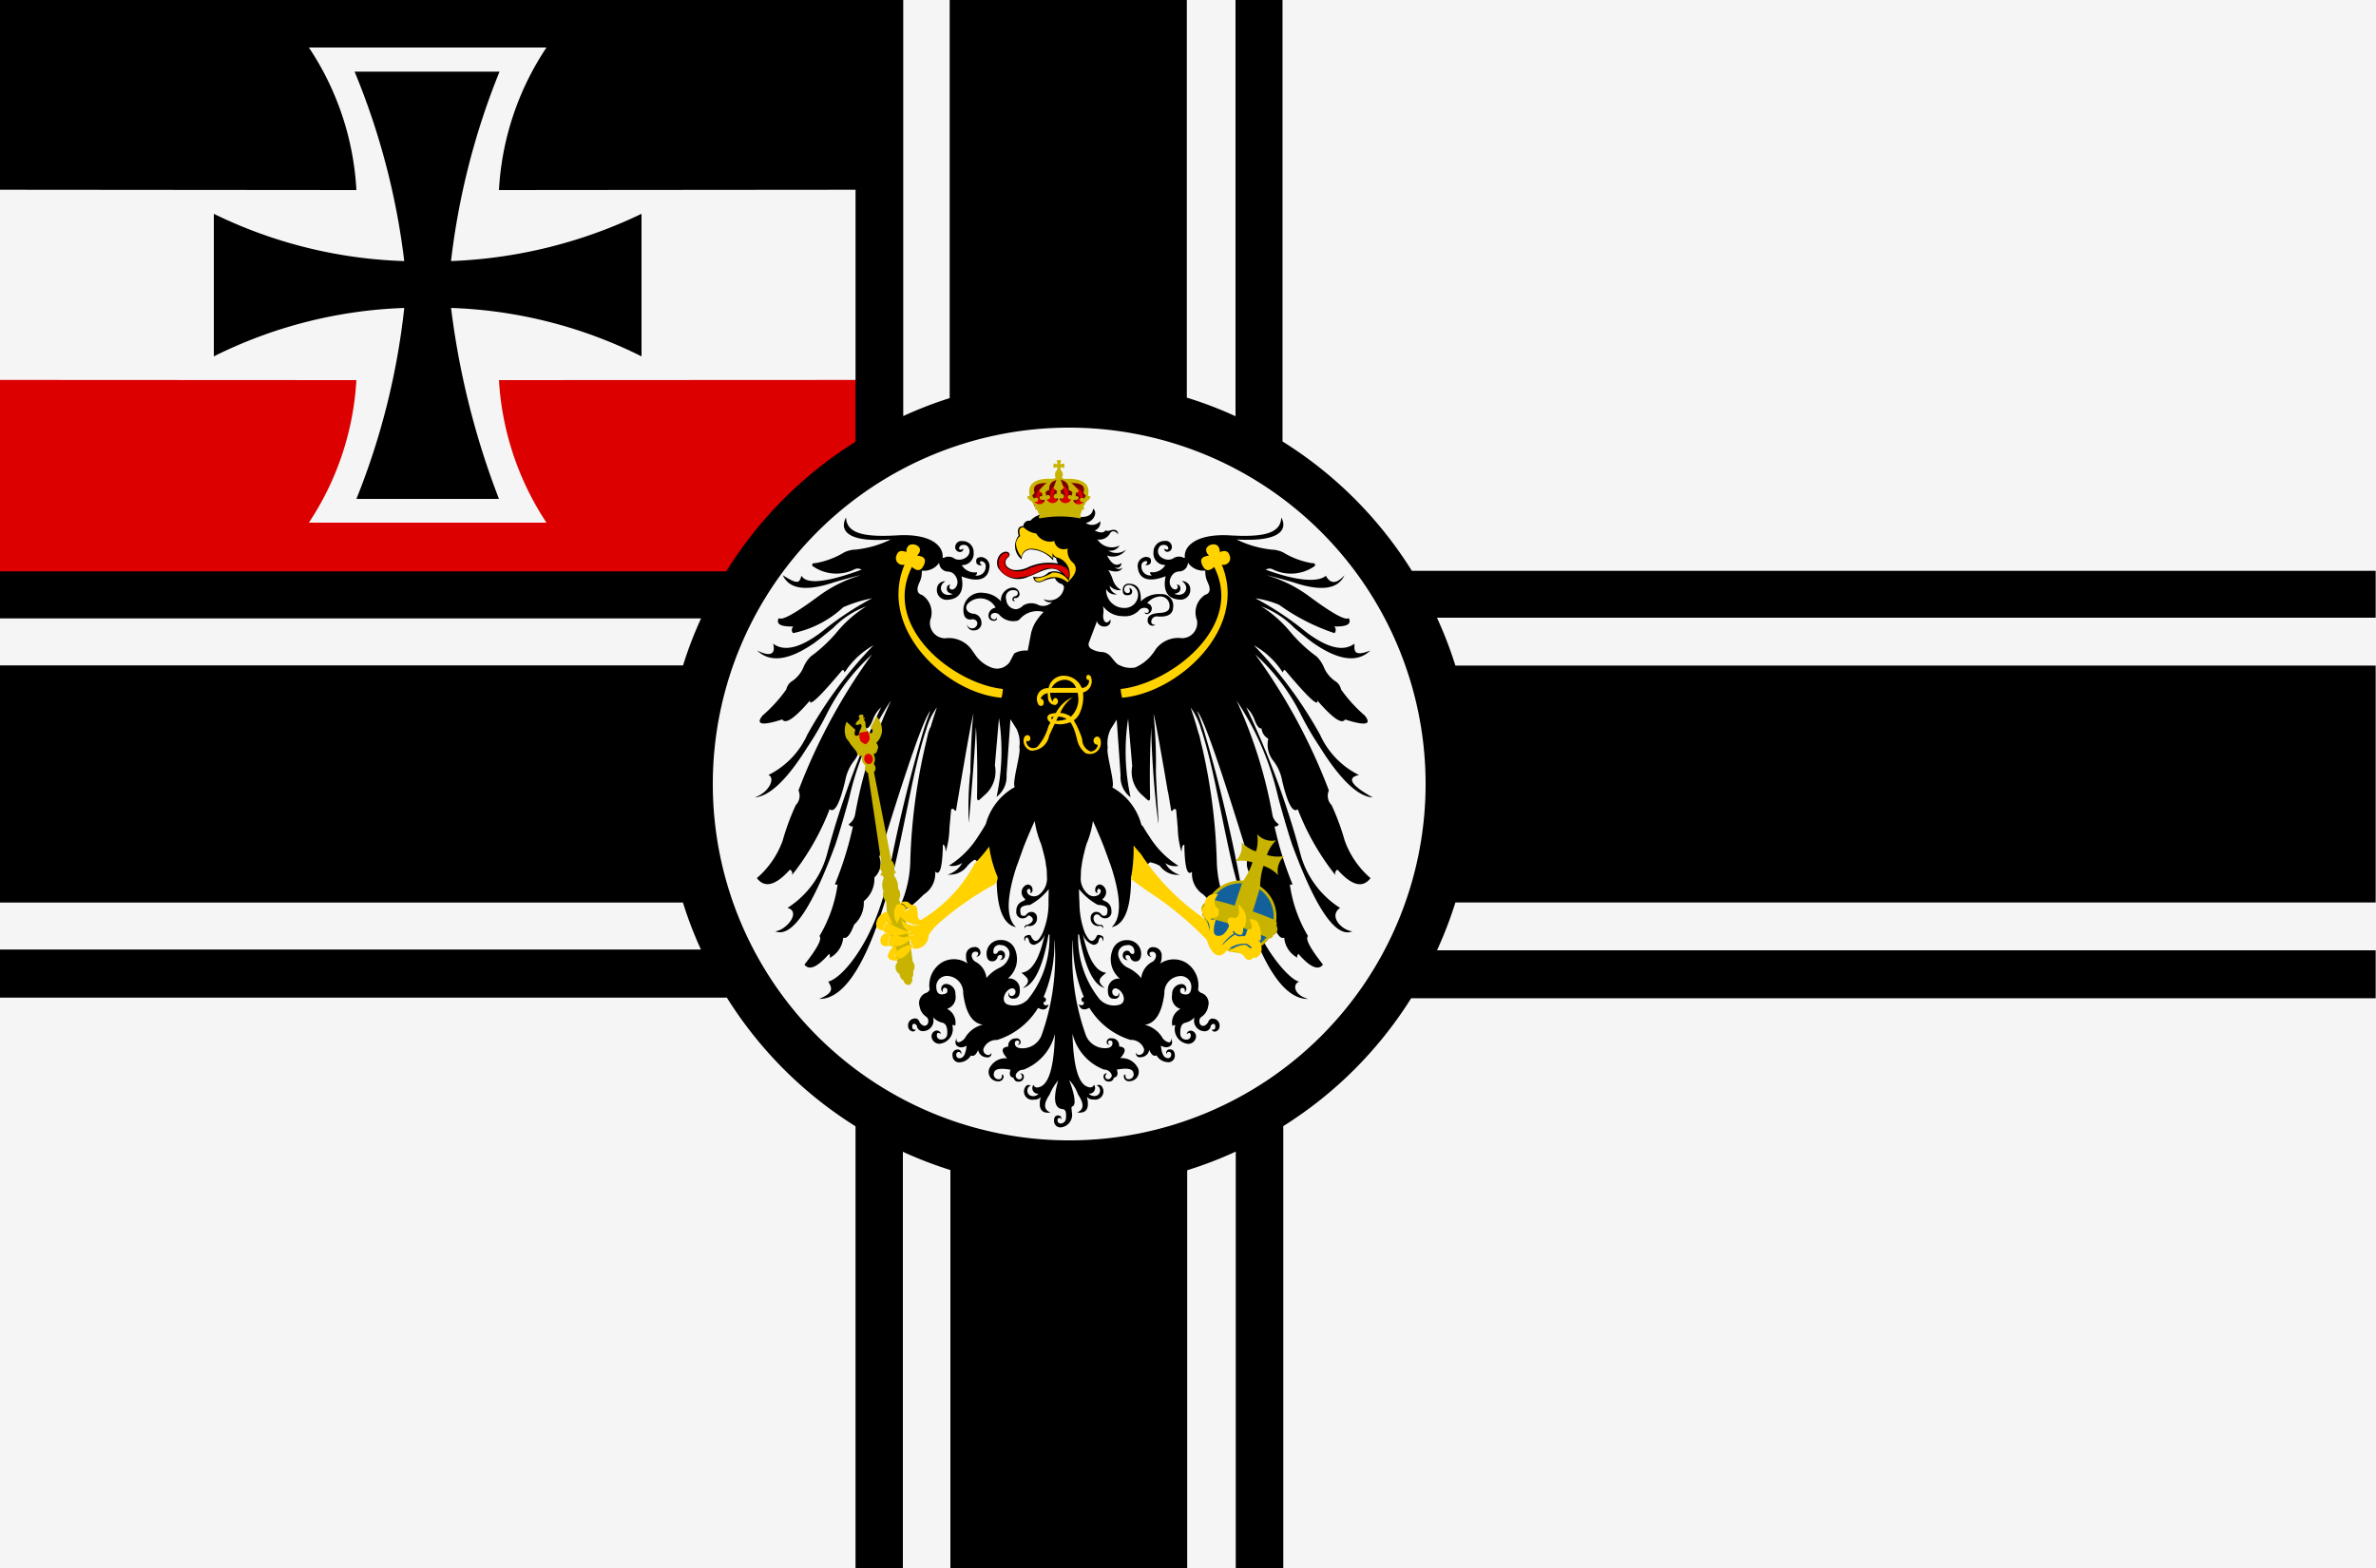 <svg id="country_germany_empire_navy" xmlns="http://www.w3.org/2000/svg" width="100" height="66" viewBox="0 0 100 66">
<defs>
    <style>
      .cls-1 {
        fill: #f5f5f5;
      }

      .cls-2 {
        fill: #d00;
      }

      .cls-2, .cls-3, .cls-4, .cls-5, .cls-6, .cls-7 {
        fill-rule: evenodd;
      }

      .cls-4 {
        fill: #760000;
      }

      .cls-5 {
        fill: #c8b300;
      }

      .cls-6 {
        fill: #13619b;
      }

      .cls-7 {
        fill: #ffd200;
      }
    </style>
  </defs>
  <rect class="cls-1" width="100" height="66"/>
  <path class="cls-2" d="M30,25H0V15.992L15,16a12.1,12.1,0,0,1-2,6H23a12.139,12.139,0,0,1-2-6l15.952-.008v3.068Z"/>
  <path class="cls-3" d="M99.986,42.019H59.392A17.058,17.058,0,0,1,54.01,47.4V66h-2V48.473a16.836,16.836,0,0,1-2.044.785V66H40V49.249a16.807,16.807,0,0,1-2-.769V66H36.007V47.408a17.06,17.06,0,0,1-5.415-5.416H0V39.967H29.5a16.845,16.845,0,0,1-.757-1.977H0V28.007H28.748a16.823,16.823,0,0,1,.758-1.978H0V24.05H30.567a17.06,17.06,0,0,1,5.441-5.457V7.987L21,8a11.972,11.972,0,0,1,2-6H13a11.972,11.972,0,0,1,2,6L0,7.987V0H38.015V17.513a16.827,16.827,0,0,1,1.955-.756V0h9.981V16.737A16.827,16.827,0,0,1,52,17.519V0h1.978V18.582a17.057,17.057,0,0,1,5.443,5.444H99.986V26H60.478a16.863,16.863,0,0,1,.776,2.017H99.986v9.97H61.254A16.835,16.835,0,0,1,60.48,40H99.986v2.018ZM45,18A15,15,0,1,0,60,33,15,15,0,0,0,45,18Zm6.147,14.995q-0.285-1.332-.54-2.131l-0.014-.042c-0.01-.028-0.018-0.056-0.028-0.083l-0.01-.029a2.851,2.851,0,0,0-.447-0.93q0.139,0.4.262,0.825l0.013,0.046,0.044,0.156,0.057,0.174,0.071,0.312,0.02,0.079,0.01,0.039,0.01,0.04a24.463,24.463,0,0,1,.616,4.766,4.907,4.907,0,0,0,.441,1.958q-0.074.426-1-.517a1.049,1.049,0,0,1-.483-0.968q-0.3.3-.323-1.132c-0.067-.005-0.107.094-0.119,0.3a3.671,3.671,0,0,1-.157-1l-0.009-.095-0.008-.085-0.008-.1c0-.05-0.008-0.1-0.013-0.154l-0.032-.332c-0.042-.067-0.1-0.05-0.171.05l-0.037-.021-0.016-.1-0.061-.363-0.029-.17-0.025-.148L49.147,33.3h0l-0.01-.06-0.131-.77-0.017-.1L48.976,32.3l-0.011-.059q-0.354-2.046-.415-2.188a20.248,20.248,0,0,1,.1,2.333V32.42c0,0.557.132,2.265,0.1,2.238a38.794,38.794,0,0,1-.3-4.052c0,0.151-.082,1.145-0.046,2.987-0.021.225-.139,0.035-0.352-0.144a1.3,1.3,0,0,1-.4-1.2c0-.044-0.173-1.958-0.17-2.006a9.053,9.053,0,0,0,.1,3.314,1.06,1.06,0,0,1-.419-0.924c0-.022-0.161-2.32-0.164-2.343l-0.252.4a1.322,1.322,0,0,0-.123.788c-0.09.191,0.319,1.5,0.19,1.667a2.531,2.531,0,0,1,1.22,1.557l0.025,0.043L48.1,34.779l0.033,0.055,0.032,0.053,0.048,0.079,0.028,0.042h0l0.046,0.072,0.035,0.053,0.038,0.057,0.027,0.039A3.834,3.834,0,0,0,49.6,36.444a0.7,0.7,0,0,1-.557-0.117,0.99,0.99,0,0,0,.612.493,0.917,0.917,0,0,1-.839-0.375,1.328,1.328,0,0,0-.411-0.15l-0.8.608q0.006,1.958-.819,2.123,0.565-.506.092-2.176l-0.01-.035-0.008-.027-0.011-.039-0.024-.081-0.064-.2-0.01-.03-0.284-.78q-0.2-.512-0.468-1.1a4.03,4.03,0,0,1-.27.968q-0.046.155-.083,0.3l-0.056.235q-0.026.121-.046,0.234l-0.035.235c-0.005.042-.01,0.084-0.013,0.125l-0.008.242a0.845,0.845,0,0,0,.284.719,0.367,0.367,0,0,0,.51.012q0.108-.178-0.031-0.213c-0.036-.022-0.06.014-0.074,0.109a0.062,0.062,0,0,0,.036.07q-0.159-.009-0.106-0.232c0.177-.378.7,0.145,0.3,0.479-0.028.017,0.012,0.05,0.122,0.1a0.408,0.408,0,0,1,.246.4,0.264,0.264,0,0,1-.273.313,0.293,0.293,0,0,1-.222-0.119,0.154,0.154,0,0,0-.2-0.017,0.2,0.2,0,0,0-.051.183,0.272,0.272,0,0,0,.286.226,0.111,0.111,0,0,1,.112.152,0.145,0.145,0,0,0-.188-0.1,0.318,0.318,0,0,1-.334-0.35,0.233,0.233,0,0,1,.286-0.241,0.259,0.259,0,0,1,.159.1,0.133,0.133,0,0,0,.159.051q0.1,0,.1-0.221c0.015-.139-0.12-0.217-0.406-0.231a2.6,2.6,0,0,1-.789-0.665q0,0.213.008,0.407l0.011,0.217c0,0.015,0,.031,0,0.046a3.619,3.619,0,0,0,.176,1.027,1.239,1.239,0,0,0,.216.412q0.17,0.181.319-.1c0.02-.084.091-0.1,0.212-0.048q0.131,0.042.058,0.245c-0.016-.143-0.054-0.2-0.116-0.16a0.246,0.246,0,0,0-.063.148,0.21,0.21,0,0,1-.223.15,0.666,0.666,0,0,1-.455-0.529q0.334,1.648,1,1.706c-0.2.181-.473,0.324-0.065,0.642-0.44-.1-0.843-0.851-1.074-2.247a0.063,0.063,0,0,1-.04-0.024,4.128,4.128,0,0,0,.9,2.744,0.828,0.828,0,0,0,.863.225c0.334-.142.08-0.658-0.194-0.682a0.14,0.14,0,0,0-.134.166,0.174,0.174,0,0,0,.154.162q0.128,0,.118-0.153a0.176,0.176,0,0,1-.178.263q-0.307.017-.276-0.415a0.447,0.447,0,0,1,.505-0.431,1.052,1.052,0,0,1-.322-1.181,0.621,0.621,0,0,1,.622-0.44,0.576,0.576,0,0,1,.593.55c0,0.253-.093.367-0.286,0.344a0.23,0.23,0,0,1-.178-0.19,0.122,0.122,0,0,0-.145-0.067c-0.037,0-.054.026-0.048,0.089a0.153,0.153,0,0,0,.1.113,0.194,0.194,0,0,1-.215-0.235,0.174,0.174,0,0,1,.2-0.158,0.13,0.13,0,0,1,.107.075,0.114,0.114,0,0,0,.121.059q0.076,0.011.051-.174a0.25,0.25,0,0,0-.308-0.193,0.367,0.367,0,0,0-.353.467,0.735,0.735,0,0,0,.417.492,1.562,1.562,0,0,1,.54.427,0.885,0.885,0,0,1,.43-0.667,0.313,0.313,0,0,0,.192-0.278,0.154,0.154,0,0,0-.2-0.157,0.072,0.072,0,0,0-.071.092,0.125,0.125,0,0,0,.09.111,0.169,0.169,0,0,1-.183-0.209,0.226,0.226,0,0,1,.267-0.193,0.345,0.345,0,0,1,.334.39,0.583,0.583,0,0,1-.063.3,1.012,1.012,0,0,1,1.084-.042,1.134,1.134,0,0,1,.512,1.139,0.248,0.248,0,0,0,.164.147,0.455,0.455,0,0,1,.258.562,0.638,0.638,0,0,1-.282.437,0.216,0.216,0,0,0-.082.219,0.163,0.163,0,0,0,.188.158,0.338,0.338,0,0,0,.2-0.206,0.181,0.181,0,0,1,.21-0.094,0.286,0.286,0,0,1,.248.316,0.227,0.227,0,0,1-.188.226A0.124,0.124,0,0,1,51,43.337c0.1,0.012.147-.014,0.145-0.081,0.017-.111-0.015-0.163-0.094-0.158a0.162,0.162,0,0,0-.108.151,0.263,0.263,0,0,1-.288.155,0.448,0.448,0,0,1-.38-0.585,0.742,0.742,0,0,1-.373.227c-0.163.027-.238,0.183-0.226,0.468a0.238,0.238,0,0,0,.269.243,0.163,0.163,0,0,0,.168-0.192c-0.008-.1-0.064-0.111-0.168-0.038a0.171,0.171,0,0,1,.213-0.14,0.244,0.244,0,0,1,.172.3,0.331,0.331,0,0,1-.325.251,0.622,0.622,0,0,1-.541-0.785,0.152,0.152,0,0,0-.122.03,0.644,0.644,0,0,1,.343-0.715,0.513,0.513,0,0,1-.353-0.6,0.413,0.413,0,0,1,.371-0.446,0.2,0.2,0,0,1,.227.187,0.174,0.174,0,0,1-.068.154q0.031-.16-0.073-0.18a0.1,0.1,0,0,0-.115.123c-0.01.082,0.052,0.134,0.186,0.151,0.189,0.025.283-.094,0.28-0.352a0.449,0.449,0,0,0-.516-0.417,0.7,0.7,0,0,0-.618.727q-0.154,1.23-.826,1.32a1.187,1.187,0,0,1,.752.562,0.453,0.453,0,0,0,.257.178c0.075,0,.109-0.058.1-0.17q0.135,0.315-.171.376a0.472,0.472,0,0,1-.259-0.069q0.045,0.5.273,0.526a0.132,0.132,0,0,0,.159-0.148,0.1,0.1,0,0,0-.119-0.113c-0.038,0-.064.029-0.078,0.1a0.146,0.146,0,0,1,.14-0.207c0.139,0,.21.085,0.213,0.265a0.275,0.275,0,0,1-.33.271,0.578,0.578,0,0,1-.442-0.283c-0.117.054-.218-0.024-0.306-0.231a0.369,0.369,0,0,1-.361.308,0.159,0.159,0,0,1-.194-0.191,0.134,0.134,0,0,0,.172.089,0.212,0.212,0,0,0,.159-0.261,0.579,0.579,0,0,0-.572-0.367,3.1,3.1,0,0,1-1.725-1.35q-0.342.186-.447-0.147a0.187,0.187,0,0,0,.2.015,0.408,0.408,0,0,0,.014-0.127c-0.006-.021-0.031.032-0.057,0.015q-0.107-.16.058-0.212a5.664,5.664,0,0,1-.453-2.376l-0.011-.007a9.814,9.814,0,0,0,.555,4.011,0.864,0.864,0,0,0,.786.528q0.324,0.006.33-.219a0.1,0.1,0,0,0-.134-0.1,0.08,0.08,0,0,0-.037.127,0.1,0.1,0,0,0,.065.032,0.1,0.1,0,0,1-.137-0.116,0.166,0.166,0,0,1,.207-0.139,0.3,0.3,0,0,1,.313.342q0.445,0.045.049,0.493a0.756,0.756,0,0,1,.694.334,0.392,0.392,0,0,1-.3.636,0.211,0.211,0,0,1-.244-0.187,0.083,0.083,0,0,1,.07-0.1c-0.011.146,0.038,0.213,0.148,0.2a0.2,0.2,0,0,0,.187-0.261c-0.028-.176-0.261-0.222-0.7-0.138q0.1,0.291-.127.338a0.191,0.191,0,0,1-.212.161,0.206,0.206,0,0,1-.218-0.236,0.116,0.116,0,0,1,.153-0.1,0.136,0.136,0,0,0-.069.178,0.119,0.119,0,0,0,.137.058,0.16,0.16,0,0,0,.119-0.183,0.331,0.331,0,0,0-.321-0.218,2.164,2.164,0,0,1-1.327-1.512q0.053,2.116.68,2.248a0.171,0.171,0,0,0,.226-0.1,0.237,0.237,0,0,1-.22.374,0.3,0.3,0,0,0,.368.066,0.223,0.223,0,0,0,.1-0.238,0.18,0.18,0,0,0-.138-0.163,0.15,0.15,0,0,1,.228.051,0.346,0.346,0,0,1,.055.247,0.351,0.351,0,0,1-.414.285,0.323,0.323,0,0,1-.277-0.112q0.174,0.739-.414.656c0.292-.115.3-0.364,0.042-0.751A1.823,1.823,0,0,0,45,45.458c0.262,0.695.278,1.06,0.143,1.107a0.092,0.092,0,0,0-.046.107,0.512,0.512,0,0,1,.012.13,0.531,0.531,0,0,1-.436.649,0.268,0.268,0,0,1-.311-0.278c0-.148.054-0.22,0.161-0.22a0.131,0.131,0,0,1,.145.167c-0.017-.047-0.04-0.067-0.071-0.061a0.077,0.077,0,0,0-.087.093,0.125,0.125,0,0,0,.123.139,0.229,0.229,0,0,0,.23-0.22c0.023-.244-0.019-0.373-0.126-0.384q-0.543-.033-0.2-1.21a2.338,2.338,0,0,0-.364.6c-0.262.387-.25,0.636,0.042,0.751q-0.588.082-.414-0.656a0.323,0.323,0,0,1-.277.112A0.352,0.352,0,0,1,43.1,46a0.348,0.348,0,0,1,.055-0.247,0.151,0.151,0,0,1,.228-0.051,0.18,0.18,0,0,0-.138.163,0.222,0.222,0,0,0,.1.238,0.3,0.3,0,0,0,.368-0.066,0.237,0.237,0,0,1-.22-0.374,0.171,0.171,0,0,0,.226.1q0.627-.131.68-2.248a2.161,2.161,0,0,1-1.327,1.512,0.33,0.33,0,0,0-.321.218,0.161,0.161,0,0,0,.119.183,0.119,0.119,0,0,0,.137-0.058,0.137,0.137,0,0,0-.07-0.178,0.117,0.117,0,0,1,.153.1,0.206,0.206,0,0,1-.218.236,0.191,0.191,0,0,1-.212-0.161c-0.151-.031-0.194-0.144-0.127-0.338-0.44-.084-0.674-0.038-0.7.138a0.2,0.2,0,0,0,.187.261c0.109,0.012.159-.055,0.148-0.2a0.083,0.083,0,0,1,.07.1,0.211,0.211,0,0,1-.244.187,0.392,0.392,0,0,1-.3-0.636,0.755,0.755,0,0,1,.694-0.334q-0.4-.448.049-0.493a0.3,0.3,0,0,1,.313-0.342,0.166,0.166,0,0,1,.206.139,0.1,0.1,0,0,1-.137.116,0.1,0.1,0,0,0,.065-0.032,0.08,0.08,0,0,0-.037-0.127,0.1,0.1,0,0,0-.134.1c0,0.15.114,0.223,0.33,0.219a0.862,0.862,0,0,0,.786-0.528,9.817,9.817,0,0,0,.556-4.01l-0.011.007a5.657,5.657,0,0,1-.453,2.374q0.166,0.052.058,0.212c-0.026.017-.05-0.035-0.057-0.015a0.422,0.422,0,0,0,.014.127,0.189,0.189,0,0,0,.2-0.015q-0.1.332-.446,0.147a3.1,3.1,0,0,1-1.725,1.35,0.578,0.578,0,0,0-.572.367,0.213,0.213,0,0,0,.159.261,0.135,0.135,0,0,0,.171-0.089,0.159,0.159,0,0,1-.194.191,0.368,0.368,0,0,1-.361-0.308c-0.088.208-.189,0.285-0.306,0.232a0.577,0.577,0,0,1-.441.283,0.275,0.275,0,0,1-.33-0.271,0.215,0.215,0,0,1,.214-0.265,0.145,0.145,0,0,1,.14.207c-0.014-.072-0.04-0.106-0.078-0.1a0.1,0.1,0,0,0-.119.112,0.132,0.132,0,0,0,.159.148q0.227-.023.273-0.527a0.458,0.458,0,0,1-.259.069Q40.12,44.02,40.256,43.7c-0.01.113,0.024,0.17,0.1,0.17a0.457,0.457,0,0,0,.257-0.178,1.186,1.186,0,0,1,.752-0.562q-0.672-.092-0.827-1.32a0.7,0.7,0,0,0-.618-0.727,0.449,0.449,0,0,0-.516.417c0,0.259.091,0.378,0.28,0.352,0.134-.017.2-0.069,0.186-0.151a0.1,0.1,0,0,0-.115-0.123q-0.1.019-.073,0.18a0.173,0.173,0,0,1-.069-0.154,0.205,0.205,0,0,1,.227-0.187,0.413,0.413,0,0,1,.371.446,0.513,0.513,0,0,1-.353.6,0.645,0.645,0,0,1,.343.715,0.152,0.152,0,0,0-.121-0.03,0.622,0.622,0,0,1-.541.785,0.33,0.33,0,0,1-.325-0.251,0.245,0.245,0,0,1,.172-0.3,0.171,0.171,0,0,1,.213.14c-0.105-.073-0.161-0.06-0.168.039a0.163,0.163,0,0,0,.168.192,0.239,0.239,0,0,0,.269-0.243q0.018-.428-0.226-0.468a0.739,0.739,0,0,1-.373-0.227,0.448,0.448,0,0,1-.38.585,0.263,0.263,0,0,1-.288-0.155,0.163,0.163,0,0,0-.108-0.151q-0.119-.009-0.094.158c0,0.067.047,0.093,0.145,0.081a0.123,0.123,0,0,1-.136.082,0.226,0.226,0,0,1-.188-0.225,0.286,0.286,0,0,1,.248-0.316,0.182,0.182,0,0,1,.21.094,0.341,0.341,0,0,0,.2.207,0.163,0.163,0,0,0,.189-0.158,0.217,0.217,0,0,0-.082-0.219,0.637,0.637,0,0,1-.281-0.437,0.456,0.456,0,0,1,.258-0.562,0.247,0.247,0,0,0,.165-0.148,1.133,1.133,0,0,1,.512-1.139,1.01,1.01,0,0,1,1.084.042,0.578,0.578,0,0,1-.063-0.3,0.345,0.345,0,0,1,.334-0.389,0.226,0.226,0,0,1,.267.193,0.169,0.169,0,0,1-.183.209,0.126,0.126,0,0,0,.09-0.111,0.072,0.072,0,0,0-.071-0.092,0.154,0.154,0,0,0-.2.157,0.314,0.314,0,0,0,.192.278,0.884,0.884,0,0,1,.43.667,1.566,1.566,0,0,1,.54-0.427,0.737,0.737,0,0,0,.417-0.492,0.367,0.367,0,0,0-.353-0.467,0.25,0.25,0,0,0-.308.193q-0.025.186,0.051,0.174a0.113,0.113,0,0,0,.121-0.059,0.13,0.13,0,0,1,.107-0.075,0.174,0.174,0,0,1,.2.158,0.194,0.194,0,0,1-.215.235,0.155,0.155,0,0,0,.1-0.112c0.005-.064-0.011-0.093-0.048-0.089a0.121,0.121,0,0,0-.145.067,0.229,0.229,0,0,1-.178.189q-0.289.034-.286-0.344a0.575,0.575,0,0,1,.593-0.55,0.622,0.622,0,0,1,.622.439,1.053,1.053,0,0,1-.322,1.181,0.447,0.447,0,0,1,.505.431q0.031,0.432-.276.415a0.176,0.176,0,0,1-.177-0.263c-0.006.105,0.032,0.156,0.118,0.154a0.174,0.174,0,0,0,.154-0.162A0.14,0.14,0,0,0,42.6,41.6c-0.274.023-.529,0.539-0.194,0.682a0.828,0.828,0,0,0,.862-0.224,4.124,4.124,0,0,0,.9-2.739,0.054,0.054,0,0,1-.04.025c-0.231,1.392-.633,2.139-1.073,2.241,0.408-.318.133-0.46-0.065-0.642q0.668-.057,1-1.705a0.667,0.667,0,0,1-.455.529,0.21,0.21,0,0,1-.223-0.15,0.256,0.256,0,0,0-.063-0.148q-0.093-.055-0.116.16-0.072-.2.058-0.245c0.12-.052.192-0.036,0.212,0.048,0.1,0.188.205,0.223,0.319,0.1a1.286,1.286,0,0,0,.216-0.412A3.19,3.19,0,0,0,44.13,38.1l0-.268q0.007-.194.007-0.406a2.6,2.6,0,0,1-.789.665c-0.286.014-.421,0.091-0.406,0.231,0,0.149.029,0.222,0.1,0.221A0.134,0.134,0,0,0,43.2,38.49a0.262,0.262,0,0,1,.159-0.1,0.234,0.234,0,0,1,.286.241,0.318,0.318,0,0,1-.333.35,0.145,0.145,0,0,0-.188.1,0.112,0.112,0,0,1,.112-0.152c0.479-.2.077-0.434,0.036-0.391a0.293,0.293,0,0,1-.223.119,0.264,0.264,0,0,1-.273-0.313,0.408,0.408,0,0,1,.246-0.4c0.11-.049.15-0.082,0.122-0.1-0.4-.335.123-0.857,0.3-0.479,0.035,0.148,0,.225-0.106.232a0.061,0.061,0,0,0,.036-0.07c-0.013-.1-0.038-0.132-0.074-0.109-0.093.023-.1,0.093-0.031,0.213a0.367,0.367,0,0,0,.51-0.013,0.851,0.851,0,0,0,.284-0.721l-0.007-.237c0-.041-0.008-0.084-0.013-0.128l-0.024-.143-0.011-.093c-0.013-.074-0.028-0.151-0.046-0.231L43.9,35.826c-0.025-.1-0.053-0.2-0.083-0.3a4.034,4.034,0,0,1-.27-0.968q-0.266.585-.468,1.1l-0.275.769-0.008.011-0.01.03-0.064.2c-0.008.027-.016,0.054-0.024,0.081l-0.029.1q-0.471,1.671.092,2.176Q41.94,38.86,41.947,36.9l-0.918-.719a1.246,1.246,0,0,0-.306.256,0.917,0.917,0,0,1-.839.375,0.992,0.992,0,0,0,.611-0.493,0.7,0.7,0,0,1-.556.117,3.841,3.841,0,0,0,1.218-1.215l0.027-.04,0.038-.057,0.035-.053L41.3,35h0l0.028-.042,0.048-.079,0.032-.053,0.033-.055,0.025-.043,0.024-.042a2.531,2.531,0,0,1,1.221-1.557c-0.133-.177.281-1.47,0.19-1.667a1.3,1.3,0,0,0-.123-0.788l-0.252-.4c0,0.021-.16,2.316-0.163,2.336a1.067,1.067,0,0,1-.42.931,9.05,9.05,0,0,0,.1-3.314c0,0.042-.171,1.95-0.17,1.989a1.306,1.306,0,0,1-.4,1.221c-0.213.179-.331,0.369-0.352,0.144,0.035-1.843-.036-2.835-0.046-2.987-0.066,1.427-.266,3.593-0.3,4.052a13.892,13.892,0,0,1,.068-2.176l0-.1c0-.04,0-0.072,0-0.09q0.045-1.667.13-2.246-0.061.142-.414,2.188l-0.011.059-0.013.073-0.148.869-0.01.06h0l-0.008.048-0.025.148-0.029.17-0.061.362-0.016.1-0.037.021c-0.072-.1-0.129-0.116-0.17-0.05l-0.032.332c0,0.053-.008.1-0.013,0.154l-0.009.1-0.008.085-0.009.1a3.651,3.651,0,0,1-.157,1q-0.018-.3-0.119-0.3-0.028,1.43-.324,1.132a1.048,1.048,0,0,1-.483.968q-0.932.943-1.006,0.517a4.907,4.907,0,0,0,.442-1.958,24.467,24.467,0,0,1,.616-4.766l0.009-.04,0.009-.039,0.018-.074v0l0.071-.312,0.008-.034,0.024-.106s0.054-.139.068-0.19L39.17,30.6q0.123-.421.262-0.825a2.853,2.853,0,0,0-.447.93l-0.01.029c-0.009.027-.018,0.055-0.028,0.083l-0.014.042q-0.256.8-.54,2.13C38.03,34.762,37.78,36,37.6,36.684c-0.934,3.6-1.987,5.385-3.118,5.361,0.624-.263.541-0.456,0.377-0.728,0.62-.146,1.967-1.785,2.5-4.313a64.561,64.561,0,0,1,1.525-6.314l0.017-.054q0.123-.369.255-0.71-0.39.407-2.147,6.141a0.783,0.783,0,0,1-.209.866,1.2,1.2,0,0,1-.446,1,1.22,1.22,0,0,1-.405.984q-0.239.646-.459,0.55a1.069,1.069,0,0,1-.575.856l-0.023.042a0.166,0.166,0,0,0,0-.215q-0.733.843-1.035,0.452,0.815-1.034.631-1.2a5.829,5.829,0,0,0,.767-2.186c-0.01.025-.048,0.028-0.116,0.007a14.516,14.516,0,0,0,.76-2.443,0.141,0.141,0,0,1-.176-0.091,0.6,0.6,0,0,0,.263-0.39A19.754,19.754,0,0,1,37.5,29.484a12.127,12.127,0,0,0-1.756,4.091q-0.326,1.19-.576,1.952-1.507,4.1-2.54,3.674c0.474-.054,1.1-0.824.516-0.987A3.881,3.881,0,0,0,34.822,35.9a36.334,36.334,0,0,1,2.261-6.129,1.33,1.33,0,0,0-.323.462q-0.167.466-.32,0.422a0.546,0.546,0,0,1-.284.437,1.088,1.088,0,0,1-.2.916,1.894,1.894,0,0,0-.38.84q-0.347,1.472-.658,1.212a10.568,10.568,0,0,1-1.591,2.781,0.177,0.177,0,0,0-.082-0.237q-0.9,1.007-1.39.356a3.737,3.737,0,0,0,1.088-1.585,10.044,10.044,0,0,1,.549-1.486,0.564,0.564,0,0,0,.115-0.62A24.569,24.569,0,0,1,36.7,27.548a8.582,8.582,0,0,0-1.938,2.572,13.043,13.043,0,0,1-.784,1.334Q32.7,33.5,31.761,33.565c0.62-.21.884-0.83,0.578-0.943a3.5,3.5,0,0,0,1.64-1.7,17.845,17.845,0,0,1,2.786-3.762,3.457,3.457,0,0,0-1.218,1.146c-0.03-.1-0.068-0.13-0.114-0.079q-1.416,1.686-1.34,1.255-0.964,1.124-1.169.8-1.288.412-.829-0.165a6.047,6.047,0,0,0,1-1.1,0.562,0.562,0,0,1,.194-0.315,1.327,1.327,0,0,0,.517-0.593,1.438,1.438,0,0,1,.311-0.473,6.244,6.244,0,0,0,1.12-1.047,5.105,5.105,0,0,1,1.224-1.067,3.8,3.8,0,0,0-1.4.913q-0.646.534-.816,0.646-1.57,1.082-2.378.3c0.729,0.365.752-.028,0.669-0.288q0.7,0.522,2.041-.493A12.932,12.932,0,0,1,36.7,25.184a5.728,5.728,0,0,0-1.209.375,4.409,4.409,0,0,1-2.113,1.091,0.2,0.2,0,0,1,.011-0.281q-0.81.021-.61-0.354,0.189,0.177,1.664-.915a5.662,5.662,0,0,1,1.784-.889q-0.272.049-1.127,0.3-1.75.588-2.154-.3c0.692,0.452.7,0.277,0.787,0.022l-0.011-.023q0.271,0.6,2.539-.231a0.3,0.3,0,0,0-.3-0.013,1.72,1.72,0,0,1-1.77-.148c-0.027-.082.017-0.12,0.132-0.115a3.458,3.458,0,0,0,1.207-.453,1.175,1.175,0,0,1,.474-0.116,4.351,4.351,0,0,0,1.485-.427c-2.26.166-2.04-.651-1.88-0.927,0.023,0.668.736,0.839,2.16,0.754,1.081-.065,1.706.238,1.867,0.665a0.573,0.573,0,0,1,.038.246c-0.013.049,0.031,0.049,0.13,0a0.457,0.457,0,0,1,.389.08A0.486,0.486,0,0,0,40.73,23.4a0.3,0.3,0,0,0,.016-0.375c-0.067-.133-0.391-0.128-0.378.076,0.03,0.05.088,0.047,0.173-.008a0.129,0.129,0,0,1-.145.142A0.2,0.2,0,0,1,40.205,23a0.257,0.257,0,0,1,.293-0.225,0.464,0.464,0,0,1,.48.482,0.483,0.483,0,0,1-.5.53,0.628,0.628,0,0,0,.641.3,0.122,0.122,0,0,1-.081.135,0.37,0.37,0,0,0,.447-0.367,0.2,0.2,0,0,0-.2-0.232c-0.032,0-.045.024-0.038,0.073a0.194,0.194,0,0,0,.086.1c-0.179.009-.261-0.056-0.246-0.2,0-.09.067-0.14,0.211-0.149a0.381,0.381,0,0,1,.34.461c-0.062.5-.5,0.612-1.17,0.353,0.122,0.589-.067.952-0.577,0.983a0.409,0.409,0,0,1-.459-0.45,0.333,0.333,0,0,1,.358-0.326c-0.377.219-.145,0.717,0.313,0.534-0.2-.035-0.287-0.133-0.246-0.293a0.119,0.119,0,0,1,.151-0.089,0.093,0.093,0,0,0-.039.131c0.1,0.222.557-.153,0.187-0.583a0.4,0.4,0,0,0-.244-0.108,0.379,0.379,0,0,1-.383-0.373,0.785,0.785,0,0,1-.733.334,1,1,0,0,1-.106.51q-0.194.426,0.12,0.514a0.887,0.887,0,0,1,.341,1.057,0.641,0.641,0,0,0,.629.765,1.18,1.18,0,0,1,1.12.488c0.038,0.057.08,0.116,0.125,0.174a1.429,1.429,0,0,0,.733.58,0.633,0.633,0,0,0,.557-0.071l0.04-.028c0.016-.012.033-0.026,0.049-0.04l0.066-.067,0.021-.028,0.192-.366a0.9,0.9,0,0,1,.521-0.125,0.062,0.062,0,0,0,.054-0.013l0.138-.723c0-.014.006-0.029,0.01-0.043l0.066-.2h0l0.017-.038c0.008-.017.015-0.035,0.024-0.052l0.069-.13,0.013-.015c0.028-.045.059-0.09,0.092-0.135l0.019-.026,0.023-.03,0.023-.029c0.052-.064.108-0.126,0.169-0.19a0.968,0.968,0,0,0-.976.274l-0.03.031a0.416,0.416,0,0,1-.06.045l-0.026.014a0.775,0.775,0,0,1-.762-0.236,0.249,0.249,0,0,0-.288-0.067,0.136,0.136,0,0,0-.074.174,0.158,0.158,0,0,0,.188.069,0.1,0.1,0,0,0,.052-0.1c0.032,0.1,0,.159-0.092.166-0.372.019-.307-0.5,0.051-0.553a0.729,0.729,0,0,0-1.011-.292q-0.326.19-.181,0.426a0.383,0.383,0,0,0,.281.123,0.371,0.371,0,0,1,.313.361,0.3,0.3,0,0,1-.3.337,0.264,0.264,0,0,1-.306-0.256,0.219,0.219,0,0,0,.431-0.077,0.206,0.206,0,0,0-.268-0.12q-0.354.009-.311-0.511a0.743,0.743,0,0,1,.871-0.609,1.052,1.052,0,0,1,.705.353,0.538,0.538,0,0,1,.434-0.573,0.287,0.287,0,0,1,.348.284,0.167,0.167,0,0,1-.2.148c-0.067.029-.063,0.073,0.012,0.131-0.084.012-.121-0.023-0.11-0.1a0.135,0.135,0,0,1,.121-0.108,0.127,0.127,0,0,0,.1-0.152q-0.012-.115-0.251-0.1a0.3,0.3,0,0,0-.231.4,0.419,0.419,0,0,0,.423.4,0.472,0.472,0,0,0,.283-0.153,0.663,0.663,0,0,1,.668-0.015,0.507,0.507,0,0,0,.557-0.143,0.306,0.306,0,0,1-.36-0.113,0.614,0.614,0,0,0,.859-0.485,0.168,0.168,0,0,0-.146-0.164,0.445,0.445,0,0,1-.236-0.235,1.352,1.352,0,0,0-.5.131c-0.2.088-.386,0.051-0.416-0.192a0.682,0.682,0,0,0,.642-0.172,0.6,0.6,0,0,1,.542.021c-0.37-.434-0.965.022-1.368,0.143a0.981,0.981,0,0,1-1.3-.387,0.538,0.538,0,0,1,.091-0.536c0.256-.256.534-0.042,0.332,0.125a0.26,0.26,0,0,0,0,.415,0.564,0.564,0,0,0,.337.114,1.214,1.214,0,0,0,.47-0.1,2.111,2.111,0,0,1,1.308-.174,0.446,0.446,0,0,1-.086-0.229,0.292,0.292,0,0,1-.123-0.077c0,0.059,0,.118,0,0.177a1.275,1.275,0,0,0-.959-0.463,0.388,0.388,0,0,0-.368.414,0.711,0.711,0,0,1-.13-1c-0.057-.2-0.047-0.4.2-0.4a0.235,0.235,0,0,1,.288-0.221,0.871,0.871,0,0,1,.858-0.264c0.026-.147.231-0.133,0.634-0.013,0.729,0.217,1.12.122,1.155-.232,0.191,0.134.061,0.512-.306,0.6a0.465,0.465,0,0,0,.607-0.078,0.357,0.357,0,0,1-.237.393q0.344,0.166.462-.006a0.227,0.227,0,0,0,.186.006q0.315-.1.349,0.163c-0.12-.145-0.267-0.18-0.349-0.04a0.51,0.51,0,0,1-.529.254,0.727,0.727,0,0,0,.935.256,0.464,0.464,0,0,1-.489.21,0.659,0.659,0,0,0,.76-0.038,0.678,0.678,0,0,1-.8.249c0.189,0.371.391,0.476,0.6,0.315a0.19,0.19,0,0,1-.279.183,0.24,0.24,0,0,0,.33.006q-0.118.267-.6,0.107a1.942,1.942,0,0,1,.184.384,0.747,0.747,0,0,0,.357.458,0.516,0.516,0,0,1-.484-0.186,0.4,0.4,0,0,0,.308.362,0.408,0.408,0,0,1-.455-0.222,0.757,0.757,0,0,0,.776.8,0.557,0.557,0,0,0,.567-0.544,0.409,0.409,0,0,0-.378-0.423,0.186,0.186,0,0,0-.2.233,0.141,0.141,0,0,0,.16.105c0.081-.013.1-0.083,0.044-0.213a0.145,0.145,0,0,1,.123.169c-0.01.1-.086,0.142-0.229,0.136s-0.183-.108-0.158-0.3a0.246,0.246,0,0,1,.3-0.18q0.484,0.027.453,0.743a1.066,1.066,0,0,1,.843-0.308,0.483,0.483,0,0,1,.519.542c-0.007.308-.234,0.427-0.642,0.4a0.23,0.23,0,0,0-.278.195c-0.015.092,0.04,0.146,0.166,0.16a0.209,0.209,0,0,1-.32-0.2c-0.009-.187.177-0.291,0.522-0.307q0.428-.02.4-0.316a0.386,0.386,0,0,0-.465-0.368,0.771,0.771,0,0,0-.478.276,0.231,0.231,0,0,1-.012.458,0.079,0.079,0,0,1-.088-0.089c0.02,0.044.067,0.053,0.141,0.028,0.137-.183-0.226-0.3-0.392-0.089a0.8,0.8,0,0,1-.667.237,1.024,1.024,0,0,1-.841-0.422,0.954,0.954,0,0,1,.008.365,0.506,0.506,0,0,0,.028.221l0.014,0.03a0.161,0.161,0,0,0,.109.074,0.219,0.219,0,0,0,.133-0.1l0.024-.018a0.24,0.24,0,0,1-.055.208l-0.025.024a0.223,0.223,0,0,1-.049.028,0.326,0.326,0,0,1-.413-0.131,0.567,0.567,0,0,1-.038-0.077,0.274,0.274,0,0,1-.019.09l-0.31.819a0.225,0.225,0,0,0,.033.212,0.053,0.053,0,0,1,.038.038,1.043,1.043,0,0,0,.521.151,0.535,0.535,0,0,1,.348.215l0.054,0.065,0.008,0.01,0.062,0.076,0.047,0.055,0.037,0.038a0.53,0.53,0,0,0,.094.076l0.06,0.023a0.1,0.1,0,0,0,.015.009l0.06,0.026a1.025,1.025,0,0,0,.561.058,1.784,1.784,0,0,0,.74-0.578,1.076,1.076,0,0,0,.119-0.17,1.179,1.179,0,0,1,1.12-.488,0.64,0.64,0,0,0,.629-0.765,0.888,0.888,0,0,1,.341-1.058q0.315-.088.12-0.514a1,1,0,0,1-.106-0.51,0.784,0.784,0,0,1-.733-0.334,0.379,0.379,0,0,1-.383.373,0.4,0.4,0,0,0-.243.108c-0.369.43,0.089,0.806,0.187,0.583a0.093,0.093,0,0,0-.039-0.131,0.119,0.119,0,0,1,.151.089c0.04,0.16-.042.257-0.246,0.293,0.458,0.183.69-.315,0.313-0.534a0.333,0.333,0,0,1,.358.326,0.409,0.409,0,0,1-.459.45c-0.51-.03-0.7-0.393-0.577-0.983-0.672.26-1.107,0.15-1.17-.353a0.381,0.381,0,0,1,.34-0.461c0.143,0.008.214,0.058,0.211,0.149q0.022,0.209-.246.2a0.2,0.2,0,0,0,.086-0.1c0.006-.049-0.006-0.073-0.039-0.073a0.2,0.2,0,0,0-.2.232,0.371,0.371,0,0,0,.447.367,0.123,0.123,0,0,1-.081-0.135,0.627,0.627,0,0,0,.641-0.3,0.483,0.483,0,0,1-.5-0.53,0.464,0.464,0,0,1,.48-0.482,0.257,0.257,0,0,1,.292.225,0.2,0.2,0,0,1-.191.234A0.128,0.128,0,0,1,49,23.092c0.085,0.056.143,0.058,0.173,0.009,0.012-.2-0.312-0.209-0.379-0.076a0.3,0.3,0,0,0,.017.375,0.487,0.487,0,0,0,.536.123,0.456,0.456,0,0,1,.389-0.08q0.147,0.073.13,0A0.573,0.573,0,0,1,49.9,23.2c0.161-.426.785-0.729,1.866-0.665,1.424,0.085,2.137-.086,2.16-0.754,0.161,0.277.341,1.053-1.88,0.927a4.367,4.367,0,0,0,1.485.427,1.182,1.182,0,0,1,.472.116,3.444,3.444,0,0,0,1.207.453c0.115-.005.158,0.032,0.132,0.115a1.72,1.72,0,0,1-1.77.148,0.3,0.3,0,0,0-.3.012c2.126,0.779,2.527.254,2.527,0.254,0.079,0.131.3,0.531,0.787-.022q-0.4.889-2.154,0.3-0.856-.247-1.127-0.3A5.647,5.647,0,0,1,55.1,25.1q1.473,1.092,1.664.915,0.2,0.374-.61.354a0.2,0.2,0,0,1,.011.281,8.663,8.663,0,0,1-2.326-1.19,3.883,3.883,0,0,0-1-.276A12.978,12.978,0,0,1,54.965,26.6q1.342,1.015,2.041.493c0,0.25-.076.584,0.669,0.288q-0.808.782-2.378-.3-0.17-.111-0.816-0.646a3.81,3.81,0,0,0-1.4-.914A5.1,5.1,0,0,1,54.3,26.591a6.2,6.2,0,0,0,1.12,1.047,1.445,1.445,0,0,1,.31.473,1.331,1.331,0,0,0,.517.593,0.562,0.562,0,0,1,.194.315,6.043,6.043,0,0,0,1,1.1q0.459,0.576-.829.165-0.2.323-1.169-.8,0.077,0.43-1.34-1.255c-0.046-.052-0.083-0.025-0.114.078a3.451,3.451,0,0,0-1.218-1.146,17.836,17.836,0,0,1,2.786,3.762,3.493,3.493,0,0,0,1.64,1.7c-0.233.046-.744,0.209,0.578,0.943q-0.936-.06-2.218-2.111a12.9,12.9,0,0,1-.784-1.334,8.579,8.579,0,0,0-1.938-2.571,24.552,24.552,0,0,1,3.094,5.721,0.564,0.564,0,0,0,.115.62,9.97,9.97,0,0,1,.55,1.486,3.745,3.745,0,0,0,1.088,1.585q-0.494.651-1.39-.356a0.177,0.177,0,0,0-.082.237,10.593,10.593,0,0,1-1.591-2.781q-0.311.26-.659-1.212a1.9,1.9,0,0,0-.38-0.84,1.092,1.092,0,0,1-.2-0.916,0.547,0.547,0,0,1-.284-0.437q-0.153.045-.32-0.422a1.336,1.336,0,0,0-.323-0.462A36.314,36.314,0,0,1,54.72,35.9,3.883,3.883,0,0,0,56.4,38.216c-0.495.344,0.063,0.934,0.515,0.987q-1.032.428-2.54-3.674-0.25-.762-0.576-1.952a12.125,12.125,0,0,0-1.756-4.091A19.787,19.787,0,0,1,53.554,34.3a0.6,0.6,0,0,0,.263.39,0.141,0.141,0,0,1-.176.091,14.564,14.564,0,0,0,.759,2.444c-0.067.02-.105,0.017-0.116-0.008a5.823,5.823,0,0,0,.767,2.185q-0.185.166,0.63,1.2-0.3.391-1.035-.452c-0.107.131-.023,0.173-0.023,0.173a1.071,1.071,0,0,1-.575-0.856q-0.221.1-.459-0.55a1.217,1.217,0,0,1-.405-0.984,1.2,1.2,0,0,1-.446-1,0.783,0.783,0,0,1-.209-0.866q-1.757-5.734-2.147-6.141,0.131,0.34.255,0.711l0.018,0.054a64.631,64.631,0,0,1,1.525,6.315c0.534,2.527,2.038,4.238,2.5,4.313-0.275.095-.254,0.549,0.377,0.728-1.131.024-2.185-1.759-3.118-5.361C51.76,36,51.511,34.765,51.147,32.995Z"/>
  <path class="cls-3" d="M9,9a19.578,19.578,0,0,0,8.014,1.989,30.237,30.237,0,0,0-2.09-7.974h6.1a30.627,30.627,0,0,0-2.042,7.974A20.233,20.233,0,0,0,27,9v6a19.346,19.346,0,0,0-8.016-2.038A33.7,33.7,0,0,0,21,21H15a30.189,30.189,0,0,0,2.014-8.038A19.388,19.388,0,0,0,9,15V9Z"/>
  <path class="cls-2" d="M45.566,21.288l-0.1.1h-1.8l-0.1-.1-0.2-.357,0.04-.357,0.192-.232,0.462-.124,0.469-.083H44.6l0.47,0.083,0.461,0.124,0.193,0.233,0.04,0.356Zm-0.98,2.5a0.6,0.6,0,0,1,.386.222,0.594,0.594,0,0,1-.015.348,3.175,3.175,0,0,0-.283-0.3h0a0.849,0.849,0,0,0-.958.008,2.168,2.168,0,0,1-.838.243,0.793,0.793,0,0,1-.767-0.3,0.582,0.582,0,0,1-.014-0.587c0.209-.284.486-0.1,0.312,0.02a0.3,0.3,0,0,0,0,.482,0.838,0.838,0,0,0,.793.05c0.02-.008.039-0.015,0.058-0.024A2.1,2.1,0,0,1,44.586,23.789Zm-8.069,8.363a0.235,0.235,0,0,1-.139-0.266,0.172,0.172,0,0,1,.215-0.153,0.235,0.235,0,0,1,.139.267A0.172,0.172,0,0,1,36.517,32.152ZM36.6,31.118a0.476,0.476,0,0,1-.163.209,0.456,0.456,0,0,1-.222-0.136,0.64,0.64,0,0,1-.036-0.347l0.341-.065h0A0.635,0.635,0,0,1,36.6,31.118Z"/>
  <path class="cls-4" d="M44.06,21.033a0.155,0.155,0,0,1,.164-0.106,0.426,0.426,0,0,1,.229-0.511l-0.131.456,0.256,0.269,0.256-.269L44.7,20.408a0.429,0.429,0,0,1,.243.518c0.159,0.015.17,0.1,0.228,0.3l0.293-.275a3.914,3.914,0,0,0-.29-0.425,0.348,0.348,0,0,1,.355.506l0.076,0.25a0.973,0.973,0,0,0,.175-0.607,0.876,0.876,0,0,0-.963-0.425l-0.043-.023,0.009-.017a0.294,0.294,0,0,0-.412,0l0.011,0.021-0.034.019c-0.519-.035-1.243-0.058-0.8,1.091l0.066-.294s-0.054-.531.367-0.491a2.4,2.4,0,0,0-.274.393l0.292,0.275a1.588,1.588,0,0,1,.065-0.193h0Z"/>
  <path class="cls-5" d="M54.051,36.034a0.829,0.829,0,0,0-.258.8h0a1.555,1.555,0,0,0-.616-0.388,2.846,2.846,0,0,0-.14.863l0,0a1.522,1.522,0,0,1,.673,1.474,0.157,0.157,0,0,1,.021.131,0.141,0.141,0,0,1-.014.029,0.323,0.323,0,0,1,.035.255,0.27,0.27,0,0,1-.172.172,0.182,0.182,0,0,1-.005.028,0.145,0.145,0,0,1-.157.1,1.521,1.521,0,0,1-2.737-.886,0.146,0.146,0,0,1-.081-0.175,0.189,0.189,0,0,1,.012-0.026,0.273,0.273,0,0,1-.038-0.238,0.316,0.316,0,0,1,.178-0.188h0a0.119,0.119,0,0,1,.006-0.031,0.159,0.159,0,0,1,.109-0.1,1.523,1.523,0,0,1,1.461-.787h0a2.84,2.84,0,0,0,.386-0.769,1.565,1.565,0,0,0-.727-0.048,0.828,0.828,0,0,0,.259-0.8,1.571,1.571,0,0,0,.616.388,1.565,1.565,0,0,0,.048-0.727,0.83,0.83,0,0,0,.8.259,1.561,1.561,0,0,0-.388.616A1.557,1.557,0,0,0,54.051,36.034ZM45.72,21.109l-0.135.247,0.008,0c0.024,0.006.048,0.011,0.038,0.062s-0.034.044-.059,0.039l-0.028-.006-0.087.264h0c0.024,0,.049.009,0.04,0.059s-0.033.047-.057,0.042h0a4.463,4.463,0,0,0-1.659,0c-0.024,0-.049.009-0.058-0.041s0.015-.055.04-0.059h0l-0.117-.263-0.018,0c-0.024.006-.049,0.012-0.059-0.038s0-.051.023-0.058l-0.169-.246a0.616,0.616,0,0,1-.165-0.132c-0.047-.064-0.01-0.108.084-0.112-0.148-.6.4-0.755,0.988-0.71,0.034-.016.069-0.03,0.106-0.044h0L44.4,20.045l0.014-.006a0.234,0.234,0,0,1-.011-0.066A0.215,0.215,0,0,1,44.48,19.8a0.973,0.973,0,0,0,.026-0.136,0.979,0.979,0,0,0-.167.034V19.506a0.933,0.933,0,0,0,.167.034,1.028,1.028,0,0,0-.032-0.173h0.186a1.047,1.047,0,0,0-.032.173,0.981,0.981,0,0,0,.167-0.034V19.7a0.934,0.934,0,0,0-.167-0.034,0.96,0.96,0,0,0,.026.137,0.215,0.215,0,0,1,.077.171,0.226,0.226,0,0,1-.048.142l0.015,0c0.036,0.013.071,0.028,0.1,0.044,0.589-.044,1.138.114,0.989,0.711,0.094,0,.131.048,0.085,0.112A0.549,0.549,0,0,1,45.72,21.109Zm-1.685-.779c-0.44,0-.587.15-0.489,0.419a0.721,0.721,0,0,0-.113.132,0.1,0.1,0,0,1,.066.114c0.09-.091.248-0.035,0.172,0.1a0.091,0.091,0,0,1-.115.025l-0.015.013a0.343,0.343,0,0,0,.169.086,0.262,0.262,0,0,0,.127-0.011,0.208,0.208,0,0,0,.094-0.069,0.225,0.225,0,0,0,.04-0.1l-0.018,0c-0.224.058-.287-0.193-0.076-0.152a0.122,0.122,0,0,1-.005-0.116l-0.143-.107a1.647,1.647,0,0,1,.363-0.367Zm0.488,0.637H44.511a0.1,0.1,0,1,1-.028-0.171,0.09,0.09,0,0,1,.016-0.116l-0.162-.134,0.126-.346a0.2,0.2,0,0,1-.025.014h0a0.361,0.361,0,0,0-.277.415A0.187,0.187,0,0,0,44,20.75a0.109,0.109,0,0,1,.016.118c0.2-.114.256,0.146,0.054,0.154l-0.012,0a0.258,0.258,0,0,0,.136.133,0.282,0.282,0,0,0,.143.019,0.251,0.251,0,0,0,.126-0.054,0.2,0.2,0,0,0,.069-0.114Zm0.178-.754h0a0.145,0.145,0,0,1-.068-0.05h0l0.139,0.382-0.154.127a0.087,0.087,0,0,1,.026.123,0.1,0.1,0,1,1-.028.171H44.607c0,0.015,0,.027,0,0.029h0s0,0.009,0,.013a0.2,0.2,0,0,0,.069.114,0.251,0.251,0,0,0,.126.054,0.29,0.29,0,0,0,.143-0.019,0.259,0.259,0,0,0,.137-0.133l-0.011,0c-0.2-.008-0.148-0.269.054-0.154a0.111,0.111,0,0,1,.014-0.117,0.188,0.188,0,0,0-.166-0.123A0.36,0.36,0,0,0,44.7,20.213Zm0.893,0.536c0.1-.269-0.049-0.417-0.489-0.419L45.045,20.3a1.64,1.64,0,0,1,.365.369l-0.142.106a0.121,0.121,0,0,1,0,.116c0.21-.041.149,0.21-0.076,0.152l-0.02,0a0.226,0.226,0,0,0,.04.1,0.2,0.2,0,0,0,.094.069,0.259,0.259,0,0,0,.127.011,0.364,0.364,0,0,0,.175-0.08l-0.022-.019a0.092,0.092,0,0,1-.115-0.025c-0.075-.135.083-0.192,0.173-0.1a0.1,0.1,0,0,1,.066-0.114A0.718,0.718,0,0,0,45.593,20.749ZM38.427,40.885a0.332,0.332,0,0,1-.04.273,0.259,0.259,0,0,1-.118.3,0.219,0.219,0,0,1-.24-0.186,0.318,0.318,0,0,1-.167-0.271,0.324,0.324,0,0,1-.092-0.5,9.2,9.2,0,0,1-.472-2.553,0.412,0.412,0,0,1-.115-0.437,0.685,0.685,0,0,1,.008-0.545c-0.014-.119-0.081-0.128-0.134-0.111a0.184,0.184,0,0,1,.079-0.141,0.312,0.312,0,0,1-.041-0.39l-0.564-3.786a0.233,0.233,0,0,1-.1-0.309,0.38,0.38,0,0,1-.146-0.378c0-.01,0-0.02.007-0.03a0.2,0.2,0,0,1-.238-0.175l-0.269-.338a1.1,1.1,0,0,0-.16-0.219,0.882,0.882,0,0,1,.007-0.708L36,30.719c-0.119.375,0.151,0.215,0.151,0.215l0.012-.112,0.1-.235s-0.009-.178-0.107-0.091c-0.06.053,0.035,0-.148,0.016a0.253,0.253,0,0,1,.124-0.195l0.023-.048,0.033-.029s-0.114-.13.033-0.153c0,0,.176-0.058.1,0.132,0,0,.164-0.037.026,0.075a0.226,0.226,0,0,1,.075.23l0.065,0.219,0.033,0.008,0.047,0.087s0.324,0.131.082-.231l0.243-.457a0.879,0.879,0,0,1,.226.662,0.833,0.833,0,0,1-.241.463,0.222,0.222,0,0,1,.075.135,0.226,0.226,0,0,1-.034.167,0.177,0.177,0,0,1-.159.164,0.4,0.4,0,0,1,.059.29,0.362,0.362,0,0,1-.035.1c0,0.013,0,.027,0,0.04a0.239,0.239,0,0,1,0,.33l0.732,3.718a0.347,0.347,0,0,1,.095.413,0.2,0.2,0,0,1,.113.1c-0.084,0-.1.073-0.083,0.15a0.721,0.721,0,0,1,.154.512,0.418,0.418,0,0,1,.042.465h0a7.662,7.662,0,0,1,.45,1.787,7.849,7.849,0,0,1,.123.818A0.339,0.339,0,0,1,38.427,40.885Z"/>
  <path class="cls-2" d="M36.378,31.886a0.172,0.172,0,0,1,.215-0.153,0.235,0.235,0,0,1,.139.267,0.172,0.172,0,0,1-.215.153A0.235,0.235,0,0,1,36.378,31.886Zm0.142-1.107a0.635,0.635,0,0,1,.081.339,0.476,0.476,0,0,1-.163.209,0.456,0.456,0,0,1-.222-0.136,0.64,0.64,0,0,1-.036-0.347l0.341-.065h0Z"/>
  <path class="cls-6" d="M53.306,39.449a1.4,1.4,0,0,1-2.5-.812,13.042,13.042,0,0,1,2.5.812h0Zm-0.291-2.015A1.4,1.4,0,0,1,53.6,38.7c-0.3-.124-0.58-0.234-0.877-0.338,0.1-.305.191-0.61,0.29-0.932h0Zm-2.01.427a1.405,1.405,0,0,1,1.271-.681c-0.111.323-.214,0.629-0.315,0.938-0.317-.1-0.628-0.18-0.957-0.256h0Z"/>
  <path class="cls-7" d="M53.021,39.586l0.059,0.229a0.412,0.412,0,0,1-.065.377,0.455,0.455,0,0,1-.064.066,0.582,0.582,0,0,1-.065.047l-0.051.032-0.045-.046h0L52.78,40.28a0.369,0.369,0,0,1-.193.126,0.194,0.194,0,0,1-.186-0.1h0a0.593,0.593,0,0,0-.344-0.232,0.857,0.857,0,0,0-.354,0,1.069,1.069,0,0,1,.678-0.306,0.245,0.245,0,0,1,.091.029,0.251,0.251,0,0,1,.073.062l0,0,0,0,0,0a0.853,0.853,0,0,0,.129.066V39.86c-0.068-.04-0.133-0.1-0.188-0.129a1.042,1.042,0,0,0-.937.373c-0.357.337-.658-0.158-0.754-0.541a14.09,14.09,0,0,0-2.54-2.085c-0.276-.2-0.51-0.369-0.66-0.484h0a6.834,6.834,0,0,0,.115-1.408q0.158,0.194.305,0.357a9.814,9.814,0,0,0,2.625,2.691,0.8,0.8,0,0,1,.256.573c0.011,0.043.02-.054,0.016-0.1a0.64,0.64,0,0,0-.236-0.523c-0.085-.16-0.159-0.375.043-0.447l-0.02-.017,0.005-.056a0.639,0.639,0,0,1,.057-0.22,0.4,0.4,0,0,1,.078-0.11,0.387,0.387,0,0,1,.263-0.1l0.165-.006-0.091.16-0.009.017a0.5,0.5,0,0,0-.029.061c-0.005.013-.01,0.027-0.014,0.04v0a0.253,0.253,0,0,0,.013.179l0.043,0.094-0.022.011a0.159,0.159,0,0,1,.139.181c0.012,0.4-.331.177-0.347,0.293-0.01.074,0.194,0.045,0.231,0.033a1.259,1.259,0,0,0-.092.538c0.036,0.214.286,0.177,0.4,0.089a0.859,0.859,0,0,0,.241-0.356c-0.174-.337.051-0.419,0.279-0.3l-0.008-.03,0.057-.04a0.185,0.185,0,0,0,.025-0.02,0.169,0.169,0,0,0,.02-0.023l0.006-.009a0.311,0.311,0,0,0,.036-0.2l-0.028-.3L52.3,38.256a0.641,0.641,0,0,1,.131.28,0.929,0.929,0,0,1-.032.437l-0.014.048-0.041.015a0.183,0.183,0,0,1-.025,0c0.005,0.108.005,0.313-.108,0.317a0.35,0.35,0,0,1-.278-0.154c-0.023-.044-0.083.008,0,0.095a1.732,1.732,0,0,0-.437.4c-0.025.03-.062,0.117-0.037,0.087a2.207,2.207,0,0,1,.523-0.445,0.293,0.293,0,0,0,.313.054c0.173,0.11.141-.251,0.25-0.277a0.081,0.081,0,0,1,.079.022V39.133l0.036-.039a0.106,0.106,0,0,0,.023-0.082,0.565,0.565,0,0,0-.041-0.171l-0.058-.156L52.726,38.7a0.315,0.315,0,0,1,.243.184,1.18,1.18,0,0,1,.1.491c0,0.036,0,.073,0,0.113v0.067l-0.053.025a0.23,0.23,0,0,1-.029.011c0,0.023,0,.046,0,0.071Zm-1.6-15.818c1.136,2.712-1.869,5.408-4.192,5.6A1.628,1.628,0,0,1,47.166,29c2.035-.21,5.23-2.575,3.936-5.135-0.278.251-.417,0.1-0.5-0.076s-0.1-.363.286-0.4h0c-0.358-.35.151-0.585,0.352-0.425a0.339,0.339,0,0,1,.095.274c0.283-.109.366,0,0.415,0.136A0.283,0.283,0,0,1,51.42,23.767ZM45.688,31.7a0.945,0.945,0,0,1-.358-0.585l-0.052-.187a1.847,1.847,0,0,0-.226-0.531,1.337,1.337,0,0,1-.443.092c-0.061-.008-0.15-0.014-0.22-0.021-0.073.151-.15,0.317-0.233,0.5a0.758,0.758,0,0,1-.769.628c-0.383-.123-0.375-0.623-0.16-0.651,0.189-.024.187,0.337-0.032,0.237a0.291,0.291,0,0,0,.467.248,2.108,2.108,0,0,0,.462-0.858c0.029-.056.057-0.111,0.085-0.163l0,0c-0.194-.139-0.153-0.321.023-0.363a1.39,1.39,0,0,1,.207-0.034,1.453,1.453,0,0,1,.723-0.675,1.563,1.563,0,0,0-.539.672,0.84,0.84,0,0,1,.447.157,1.021,1.021,0,0,0,.318-0.729,1.738,1.738,0,0,0-.033-0.278H44.2a0.592,0.592,0,0,0,.106.369h0c0.064-.348.383,0,0.124,0.142a0.291,0.291,0,0,1-.32-0.3,1.072,1.072,0,0,1-.013-0.191,0.37,0.37,0,0,0-.3.228c0.221,0.033.142,0.426-.073,0.272a0.45,0.45,0,0,1,.407-0.712,0.641,0.641,0,0,1,.646-0.525,0.822,0.822,0,0,1,.75.512s0,0,0,0a0.3,0.3,0,0,0,.309-0.328c-0.208,0-.111-0.355.064-0.166a0.49,0.49,0,0,1-.32.689,1.591,1.591,0,0,1-.122.831,0.712,0.712,0,0,1-.265.339,3.546,3.546,0,0,1,.229.453L45.5,30.967c0.018,0.054.035,0.108,0.049,0.159a0.543,0.543,0,0,0,.36.509,0.326,0.326,0,0,0,.294-0.286,0.172,0.172,0,0,1-.137-0.286c0.075-.1.251-0.086,0.265,0.159A0.463,0.463,0,0,1,45.688,31.7Zm-1.344-1.536c-0.106.013-.133,0.052-0.063,0.113l0.02-.035c0.01-.017.032-0.051,0.05-0.079H44.345Zm0.28,0.005-0.083-.007-0.042.08h0l-0.047.094a1.2,1.2,0,0,0,.444-0.073A0.792,0.792,0,0,0,44.625,30.169Zm0.664-1.212a0.5,0.5,0,0,0-.492-0.343,0.644,0.644,0,0,0-.537.341l1.03,0h0Zm-0.132.379h0Zm-0.23-4.827a0.849,0.849,0,0,0-1.032-.078c-0.117.052-.3,0.082-0.343-0.08a1.547,1.547,0,0,0,.741-0.249,0.724,0.724,0,0,1,.679.345,0.735,0.735,0,0,0-.5-0.989,0.351,0.351,0,0,1-.18-0.2c0.007,0.077.015,0.155,0.015,0.233-0.281-.289-1.189-0.7-1.315-0.047a1.058,1.058,0,0,1-.228-0.5h0a0.412,0.412,0,0,1,.175-0.38c-0.048-.158-0.085-0.378.149-0.368a0.852,0.852,0,0,0,.525.257,0.663,0.663,0,0,0,.762.321,0.4,0.4,0,0,0,.562.311,0.659,0.659,0,0,0,.235.611C45.433,23.979,45.147,24.313,44.928,24.509Zm-6.858-.743a0.282,0.282,0,0,1-.334-0.393c0.049-.136.132-0.245,0.415-0.136a0.339,0.339,0,0,1,.095-0.274c0.2-.16.711,0.074,0.352,0.425,0.387,0.033.365,0.224,0.286,0.4h0c-0.08.173-.218,0.326-0.5,0.076-1.295,2.56,1.792,4.925,3.828,5.135a1.594,1.594,0,0,1-.061.371C39.83,29.174,36.933,26.478,38.07,23.766Zm-0.3,14.3,0.014,0a0.354,0.354,0,0,1,.062-0.015,0.264,0.264,0,0,1,.294.229L38.147,38.3l-0.022.019a0.932,0.932,0,0,0-.129.145,1.669,1.669,0,0,1,.156-0.146c0.117-.005.2-0.213-0.005-0.074a0.28,0.28,0,0,0-.271-0.218,0.316,0.316,0,0,1,.367-0.039,0.806,0.806,0,0,0,.168.126c0.313-.111.109,0.573,0.328,0.613h0a0.027,0.027,0,0,0,.022,0,6.091,6.091,0,0,0,2.261-2.376,7.267,7.267,0,0,0,.611-0.716,4.935,4.935,0,0,0,.356,1.286,0.378,0.378,0,0,1-.223.358l-0.01,0a13.123,13.123,0,0,0-2.266,1.6,2.407,2.407,0,0,0-.405.482,0.575,0.575,0,0,1-.513.573c-0.273.026-.109-0.137-0.155-0.178l-0.026.07a0.97,0.97,0,0,1-.425.5l-0.017.01h0l-0.024,0a0.385,0.385,0,0,1-.251-0.106,0.089,0.089,0,0,1-.007-0.083l0-.007,0-.006a1.053,1.053,0,0,1,.652-0.364l0.089-.012a0.062,0.062,0,0,0-.045-0.008c-0.1-.228-0.039-0.209.087-0.4-0.16.035-.229,0.1-0.28-0.056,0.083-.031.2-0.044,0.078-0.088a0.638,0.638,0,0,1-.313-0.477,0.859,0.859,0,0,0,.783.2,0.956,0.956,0,0,1-.576-0.144c-0.18-.1-0.251-0.159-0.207-0.249a2.523,2.523,0,0,0-.134.242l-0.052.1-0.041-.108h0a0.689,0.689,0,0,1,.041-0.7Zm-0.344.773c-0.2-.055-0.239.205-0.25,0.32a0.263,0.263,0,0,1-.3-0.258,0.573,0.573,0,0,1,.472-0.524h0l0.227,0.539A0.667,0.667,0,0,0,37.424,38.84Zm-0.136.44a0.878,0.878,0,0,0,.243.09h0a0.335,0.335,0,0,0-.132.433,0.273,0.273,0,0,1-.287-0.037A0.314,0.314,0,0,1,37.288,39.28Zm0.861,0.148c0.058-.008.11-0.019,0.148-0.026l0.134-.027-0.07.094a0.875,0.875,0,0,1-.588.357H37.766a1.2,1.2,0,0,1-.315,0l-0.031,0-0.009-.028a0.377,0.377,0,0,1,0-.272L37.42,39.5h0a0.354,0.354,0,0,1,.166-0.137,0.862,0.862,0,0,1-.38-0.146L37.186,39.2l0-.025a0.718,0.718,0,0,1,.048-0.218,0.156,0.156,0,0,1,.121-0.1,0.22,0.22,0,0,1,.16.054,3.141,3.141,0,0,0,.584.261l0.189,0.07-0.111.042a1.4,1.4,0,0,1-.307.082h0c-0.019,0-.037,0-0.056,0l0,0.011A0.347,0.347,0,0,0,38.148,39.427Zm-0.452.424h0l0.066,0.177a1.437,1.437,0,0,0-.108.112c-0.058.132,0.109,0.185,0.217,0.209a0.356,0.356,0,0,1-.447.011c-0.146-.14.058-0.39,0.157-0.507C37.62,39.854,37.658,39.853,37.7,39.851Z"/>
</svg>
